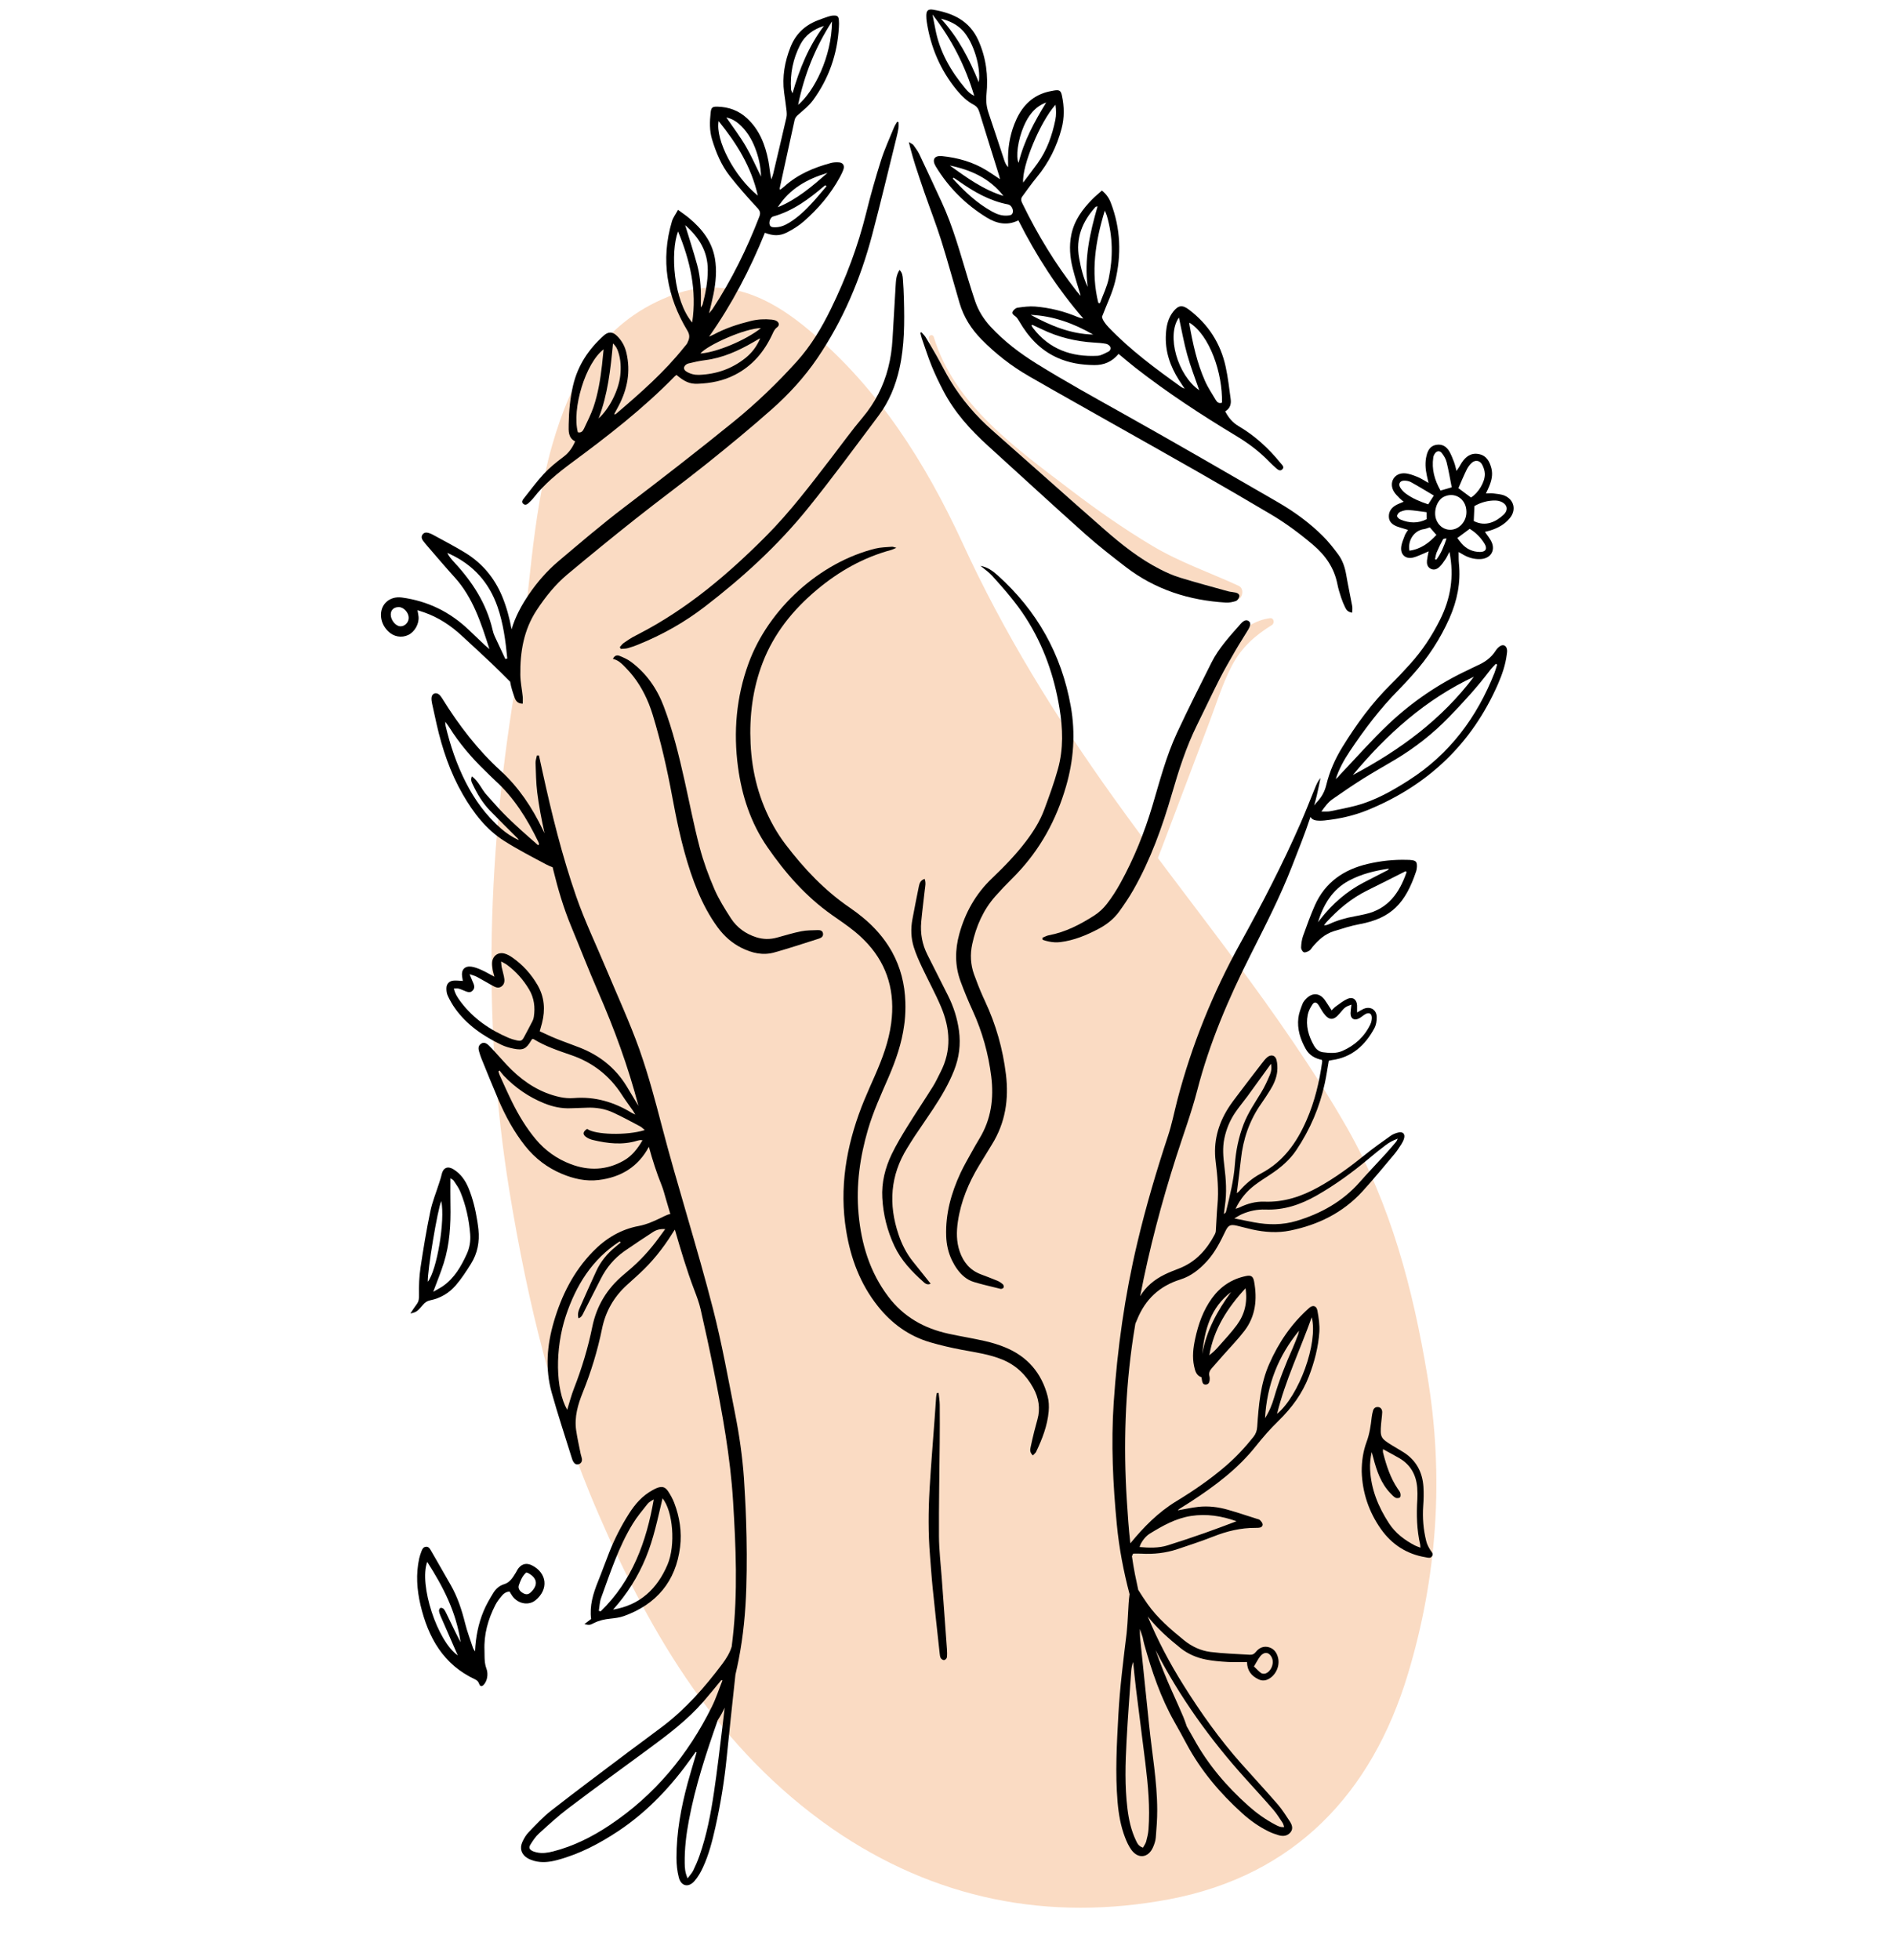 <svg width="116" height="120" viewBox="0 0 116 120" fill="none" xmlns="http://www.w3.org/2000/svg">
<path d="M31.667 41.4C32.465 36.679 32.498 31.861 33.823 27.24C34.965 23.27 36.784 19.824 40.944 18.156C44.361 16.766 47.185 18.201 49.655 20.299C53.807 23.79 56.678 28.333 58.934 33.204C61.476 38.751 64.646 43.871 68.178 48.801C73 55.546 78.383 61.855 82.507 69.052C85.187 73.773 86.533 78.9 87.417 84.204C88.459 90.405 88.021 96.554 86.225 102.498C84.025 109.774 79.305 114.811 71.626 116.27C64.225 117.664 57.242 116.278 50.967 111.947C44.045 107.129 39.917 100.236 36.65 92.675C33.901 86.361 32.311 79.686 31.203 72.937C29.492 62.403 29.871 51.897 31.667 41.4Z" fill="#FADBC3"/>
<path d="M68.492 56.794C69.953 55.21 70.691 53.135 71.44 51.157C72.32 48.832 73.2 46.51 74.079 44.185C74.511 43.044 74.879 41.845 75.446 40.76C76.029 39.645 76.846 38.915 77.904 38.26C78.076 38.154 78.024 37.816 77.791 37.844C77.341 37.902 76.934 38.055 76.564 38.274C76.549 38.346 76.514 38.432 76.453 38.534C76.195 38.968 75.919 39.387 75.665 39.823C75.332 40.4 74.996 40.977 74.693 41.571C74.219 42.501 73.777 43.449 73.312 44.384C72.643 45.732 72.193 47.16 71.773 48.599C71.182 50.635 70.468 52.621 69.416 54.471C69.157 54.929 68.858 55.369 68.549 55.797C68.213 56.264 67.767 56.611 67.256 56.877C66.525 57.258 65.774 57.569 64.95 57.673C64.704 57.704 64.467 57.688 64.234 57.639C64.094 57.708 63.964 57.788 63.841 57.886C63.583 58.095 63.706 58.488 63.939 58.643C65.298 59.554 67.604 57.755 68.492 56.794Z" fill="#FADBC3"/>
<path d="M45.409 58.026C44.826 57.731 44.352 57.305 43.963 56.782C43.701 56.426 43.47 56.055 43.263 55.673C42.389 54.398 41.958 52.818 41.679 51.325C41.649 51.165 41.62 51.003 41.591 50.844C41.434 50.152 41.297 49.456 41.168 48.759C40.857 47.075 40.478 45.407 39.977 43.768C39.905 43.535 39.824 43.306 39.736 43.083C39.566 42.698 39.375 42.32 39.165 41.951C38.934 41.581 38.665 41.233 38.35 40.91C38.174 40.73 38.005 40.538 37.765 40.421C37.767 40.435 37.769 40.447 37.775 40.462C38.786 42.774 39.697 44.994 40.051 47.513C40.38 49.862 40.495 52.274 41.368 54.504C42.041 56.223 43.179 57.886 44.877 58.719C46.498 59.513 48.612 59.634 50.036 58.38C50.357 58.097 50.238 57.723 49.97 57.528C49.121 57.798 48.276 58.077 47.419 58.316C46.721 58.507 46.046 58.347 45.409 58.026Z" fill="#FADBC3"/>
<path d="M50.934 28.005C51.564 27.186 52.165 26.345 52.832 25.558C53.217 25.101 53.534 24.622 53.792 24.121C52.01 26.726 50.056 29.165 47.727 31.323C45.086 33.773 42.215 35.96 39.078 37.738C38.602 38.008 38.788 38.618 39.177 38.782C42.1 37.263 44.578 35.164 46.895 32.842C48.386 31.346 49.653 29.67 50.934 28.005Z" fill="#FADBC3"/>
<path d="M58.203 23.301C58.901 24.449 59.764 25.46 60.775 26.348C63.065 28.359 65.332 30.393 67.624 32.4C68.686 33.329 69.788 34.211 71.055 34.853C71.446 35.052 71.853 35.234 72.27 35.363C73.244 35.662 74.228 35.926 75.211 36.198C75.356 36.239 75.509 36.243 75.657 36.273C75.785 36.3 75.925 36.37 75.904 36.511C75.894 36.58 75.847 36.668 75.788 36.728C76.121 36.611 76.219 36.028 75.859 35.862C74.077 35.042 72.262 34.424 70.562 33.409C68.812 32.363 67.153 31.201 65.534 29.965C62.248 27.457 58.449 24.789 57.191 20.631C57.131 20.433 56.849 20.516 56.886 20.715C56.908 20.842 56.935 20.969 56.963 21.093C57.092 21.31 57.221 21.529 57.346 21.75C57.635 22.264 57.896 22.796 58.203 23.301Z" fill="#FADBC3"/>
<path d="M54.584 62.658C54.84 60.747 54.365 59.128 53.166 57.8C53.168 57.817 53.172 57.831 53.174 57.847C53.151 57.808 53.127 57.772 53.105 57.735C52.873 57.485 52.62 57.246 52.337 57.017C52.096 56.822 51.844 56.638 51.59 56.458C52.595 57.753 53.374 59.198 53.722 60.833C53.982 62.056 53.984 63.327 53.753 64.555C53.575 65.492 53.029 66.416 52.933 67.353C53.145 66.838 53.377 66.331 53.6 65.819C54.044 64.8 54.434 63.767 54.584 62.658Z" fill="#FADBC3"/>
<path d="M55.409 62.531C55.4 62.609 55.388 62.687 55.378 62.764C55.533 62.324 55.513 61.833 55.452 61.355C55.464 61.735 55.452 62.126 55.409 62.531Z" fill="#FADBC3"/>
<path d="M54.617 58.226C54.602 58.197 54.586 58.173 54.567 58.156C54.592 58.197 54.617 58.24 54.639 58.281C54.631 58.265 54.625 58.244 54.617 58.226Z" fill="#FADBC3"/>
<path d="M45.622 83.452C45.395 82.2 45.105 80.96 44.751 79.736C44.407 78.548 43.987 77.388 43.509 76.252C43.204 75.241 42.854 74.257 42.451 73.283C41.579 70.287 40.55 67.327 39.273 64.501C39.265 64.481 39.251 64.468 39.236 64.456C39.74 65.899 40.135 67.382 40.519 68.863C41.503 72.638 42.705 76.352 43.672 80.129C44.212 82.235 44.595 84.383 45.019 86.517C45.281 87.839 45.473 89.171 45.567 90.517C45.592 90.877 45.61 91.24 45.63 91.6C45.651 91.596 45.671 91.587 45.69 91.579C45.698 92.054 45.702 92.527 45.696 93.001C45.696 93.024 45.694 93.046 45.694 93.069C45.741 94.446 45.749 95.823 45.708 97.2C45.663 98.683 45.524 100.157 45.24 101.611C46.001 98.872 46.42 96.036 46.506 93.194C46.559 91.409 46.496 89.629 46.314 87.853C46.164 86.409 46.017 84.872 45.622 83.452ZM44.787 82.521C44.781 82.429 44.773 82.337 44.765 82.245C44.783 82.329 44.8 82.413 44.818 82.497C44.806 82.505 44.798 82.513 44.787 82.521Z" fill="#FADBC3"/>
<path d="M69.517 96.361C69.58 96.686 69.647 97.01 69.721 97.333C69.725 97.341 69.731 97.349 69.736 97.356C69.607 96.654 69.474 95.952 69.347 95.25C69.343 95.258 69.339 95.266 69.335 95.277C69.388 95.639 69.447 96.001 69.517 96.361Z" fill="#FADBC3"/>
<path d="M69.181 97.597C68.815 96.206 68.543 94.792 68.403 93.352C68.164 90.87 68.043 88.379 68.209 85.883C68.43 82.573 68.892 79.297 69.66 76.07C70.184 73.866 70.822 71.693 71.536 69.541C71.765 68.847 71.906 68.125 72.091 67.415C70.73 69.641 69.848 72.23 69.115 74.712C68.316 77.422 67.775 80.23 67.505 83.045C67.233 85.869 67.209 88.717 67.44 91.547C67.663 94.278 68.002 97.253 69.019 99.825C69.075 99.275 69.087 98.72 69.126 98.168C69.138 97.976 69.159 97.787 69.181 97.597Z" fill="#FADBC3"/>
<path d="M69.815 99.728C69.811 99.903 69.809 100.077 69.826 100.249C69.83 100.29 69.834 100.331 69.838 100.372C69.893 100.345 69.946 100.309 69.991 100.264C69.989 100.255 69.987 100.245 69.985 100.235C69.928 100.069 69.873 99.899 69.815 99.728Z" fill="#FADBC3"/>
<path d="M58.633 77.715C58.504 77.539 58.396 77.355 58.306 77.167C58.606 77.949 59.167 78.583 60.059 78.681C60.131 78.689 60.196 78.677 60.254 78.654C60.047 78.601 59.84 78.544 59.638 78.483C59.218 78.354 58.893 78.069 58.633 77.715Z" fill="#FADBC3"/>
<path d="M58.666 74.787C58.576 75.401 58.57 76.017 58.776 76.617C59.002 77.269 59.405 77.756 60.063 78.01C60.229 78.074 60.395 78.135 60.559 78.198C60.569 78.055 60.528 77.91 60.419 77.808C59.978 77.396 59.556 77.138 59.335 76.545C59.1 75.915 59.094 75.225 59.157 74.562C59.28 73.278 59.748 71.776 60.436 70.679C60.461 70.64 60.458 70.601 60.444 70.566C60.285 70.828 60.125 71.088 59.965 71.35C59.321 72.416 58.848 73.55 58.666 74.787Z" fill="#FADBC3"/>
<path d="M62.22 53.549C62.147 53.624 62.075 53.7 61.999 53.774C61.641 54.128 61.291 54.492 60.96 54.869C60.217 55.709 59.783 56.706 59.546 57.794C59.409 58.425 59.44 59.053 59.659 59.657C59.82 60.102 59.994 60.547 60.187 60.982C60.221 60.96 60.252 60.931 60.275 60.892C60.561 60.424 60.367 60.033 60.309 59.503C60.229 58.773 60.248 58.042 60.399 57.32C60.696 55.914 61.347 54.678 62.22 53.549Z" fill="#FADBC3"/>
<path d="M61.567 82.487C61.162 82.319 60.737 82.192 60.309 82.096C59.575 81.928 58.828 81.812 58.091 81.65C56.604 81.325 55.347 80.625 54.41 79.387C53.27 77.881 52.751 76.156 52.583 74.305C52.423 72.551 52.667 70.84 53.158 69.156C53.483 68.041 53.97 66.99 54.429 65.928C54.868 64.909 55.229 63.867 55.376 62.764C55.386 62.687 55.398 62.609 55.407 62.531C55.45 62.128 55.462 61.737 55.45 61.355C55.415 60.235 55.149 59.21 54.637 58.283C54.615 58.24 54.59 58.2 54.566 58.159C54.146 57.434 53.575 56.771 52.849 56.172C52.597 55.963 52.335 55.765 52.065 55.581C50.506 54.521 49.231 53.168 48.098 51.677C47.832 51.327 47.59 50.954 47.376 50.572C46.498 49.006 46.054 47.312 45.97 45.526C45.89 43.824 46.097 42.156 46.715 40.558C47.408 38.764 48.581 37.317 50.042 36.096C51.39 34.968 52.892 34.121 54.6 33.663C54.68 33.64 54.756 33.597 54.899 33.536C54.762 33.503 54.693 33.466 54.625 33.472C54.287 33.501 53.942 33.503 53.616 33.583C50.209 34.424 47.071 37.262 45.847 40.607C45.094 42.67 44.91 44.802 45.201 46.968C45.436 48.724 45.984 50.386 46.995 51.852C48.094 53.447 49.36 54.893 50.958 56.016C51.167 56.164 51.378 56.309 51.587 56.456C51.84 56.636 52.092 56.818 52.333 57.015C52.616 57.244 52.869 57.483 53.101 57.733C53.121 57.756 53.142 57.776 53.162 57.798C54.359 59.127 54.836 60.747 54.58 62.656C54.431 63.767 54.042 64.8 53.598 65.817C53.375 66.329 53.144 66.836 52.931 67.352C52.876 67.487 52.82 67.624 52.767 67.761C51.826 70.21 51.396 72.731 51.826 75.35C52.102 77.04 52.685 78.605 53.764 79.962C54.611 81.028 55.664 81.793 56.974 82.176C57.612 82.362 58.265 82.513 58.918 82.636C59.759 82.794 60.606 82.908 61.406 83.24C62.245 83.588 62.854 84.185 63.284 84.971C63.618 85.576 63.73 86.223 63.538 86.904C63.47 87.146 63.405 87.389 63.343 87.633C63.266 87.95 63.188 88.269 63.123 88.588C63.09 88.748 63.059 88.914 63.26 89.1C63.337 89.016 63.419 88.957 63.458 88.879C63.834 88.091 64.15 87.281 64.227 86.405C64.254 86.098 64.24 85.769 64.162 85.472C63.794 84.056 62.926 83.046 61.567 82.487Z" fill="black"/>
<path d="M45.694 93.069C45.677 92.58 45.657 92.091 45.628 91.602C45.608 91.242 45.589 90.88 45.565 90.52C45.471 89.173 45.278 87.839 45.016 86.52C44.595 84.385 44.21 82.237 43.67 80.132C42.702 76.355 41.501 72.641 40.517 68.866C40.13 67.386 39.737 65.901 39.234 64.459C39.207 64.383 39.183 64.307 39.156 64.231C38.559 62.564 37.812 60.949 37.127 59.312C36.511 57.837 35.815 56.393 35.291 54.885C34.428 52.401 33.795 49.845 33.233 47.273C33.159 46.931 33.081 46.59 33.008 46.248C32.967 46.248 32.926 46.248 32.885 46.248C32.856 46.4 32.797 46.553 32.801 46.704C32.822 47.308 32.83 47.914 32.903 48.511C33.008 49.352 33.169 50.185 33.351 51.011C33.317 50.942 33.282 50.87 33.247 50.801C32.594 49.438 31.77 48.196 30.648 47.173C29.241 45.89 28.101 44.396 27.101 42.786C27.041 42.69 26.978 42.592 26.892 42.52C26.695 42.354 26.45 42.457 26.429 42.712C26.419 42.835 26.44 42.964 26.466 43.087C26.554 43.504 26.646 43.922 26.742 44.339C27.084 45.843 27.571 47.294 28.345 48.634C28.991 49.755 29.773 50.78 30.882 51.482C31.708 52.006 32.582 52.458 33.448 52.918C33.575 52.986 33.709 53.043 33.849 53.096C33.861 53.145 33.873 53.193 33.883 53.242C34.17 54.416 34.51 55.574 34.974 56.694C35.529 58.03 36.05 59.38 36.629 60.706C37.622 62.979 38.475 65.302 39.101 67.7C38.858 67.292 38.616 66.885 38.368 66.482C37.683 65.369 36.711 64.604 35.5 64.131C35.019 63.943 34.532 63.775 34.053 63.581C33.718 63.446 33.392 63.286 33.057 63.135C33.11 62.942 33.155 62.787 33.196 62.631C33.405 61.817 33.347 61.031 32.916 60.295C32.523 59.623 32.011 59.055 31.369 58.611C31.226 58.513 31.066 58.422 30.9 58.377C30.518 58.273 30.188 58.504 30.143 58.899C30.127 59.047 30.151 59.2 30.172 59.347C30.188 59.468 30.229 59.587 30.28 59.795C29.961 59.626 29.724 59.484 29.474 59.374C29.282 59.288 29.075 59.208 28.868 59.179C28.467 59.124 28.246 59.368 28.3 59.765C28.312 59.859 28.33 59.951 28.347 60.053C28.142 60.043 27.968 60.018 27.794 60.031C27.522 60.049 27.348 60.223 27.342 60.493C27.338 60.653 27.36 60.827 27.428 60.968C27.549 61.228 27.694 61.483 27.86 61.719C28.586 62.746 29.593 63.425 30.704 63.961C30.939 64.074 31.199 64.147 31.457 64.199C32.038 64.315 32.23 64.215 32.535 63.693C32.553 63.66 32.578 63.632 32.599 63.605C32.629 63.607 32.658 63.601 32.676 63.611C33.398 64.059 34.203 64.323 34.998 64.598C36.308 65.05 37.337 65.854 38.086 67.02C38.303 67.36 38.547 67.681 38.776 68.013C38.81 68.064 38.839 68.119 38.907 68.236C38.786 68.176 38.739 68.158 38.698 68.133C37.605 67.464 36.433 67.118 35.14 67.223C34.855 67.245 34.557 67.221 34.278 67.159C33.126 66.906 32.165 66.302 31.328 65.488C30.976 65.146 30.659 64.769 30.325 64.409C30.196 64.27 30.074 64.127 29.934 63.998C29.75 63.826 29.603 63.8 29.462 63.896C29.286 64.016 29.288 64.188 29.341 64.368C29.384 64.514 29.427 64.659 29.484 64.798C29.826 65.637 30.164 66.478 30.52 67.311C30.953 68.32 31.473 69.281 32.158 70.147C32.766 70.914 33.519 71.489 34.419 71.865C35.136 72.164 35.88 72.336 36.666 72.24C38.041 72.072 39.089 71.427 39.741 70.208C39.96 71.002 40.208 71.788 40.519 72.555C40.632 72.833 40.703 73.13 40.789 73.418C40.879 73.717 40.967 74.018 41.055 74.319C41 74.331 40.938 74.347 40.871 74.372C40.754 74.417 40.642 74.476 40.529 74.531C40.077 74.748 39.627 74.959 39.121 75.055C38.01 75.262 37.086 75.823 36.302 76.633C35.123 77.848 34.393 79.307 33.922 80.911C33.503 82.339 33.382 83.79 33.783 85.235C34.164 86.603 34.616 87.952 35.037 89.311C35.056 89.37 35.08 89.429 35.111 89.482C35.189 89.615 35.303 89.689 35.457 89.632C35.606 89.576 35.663 89.452 35.639 89.298C35.623 89.2 35.584 89.104 35.563 89.006C35.467 88.525 35.357 88.046 35.287 87.563C35.17 86.751 35.393 85.986 35.692 85.245C36.202 83.98 36.599 82.683 36.871 81.349C37.086 80.293 37.593 79.397 38.393 78.671C38.645 78.442 38.898 78.216 39.148 77.985C39.932 77.265 40.595 76.441 41.157 75.542C41.215 75.45 41.272 75.36 41.333 75.278C41.693 76.518 42.06 77.758 42.52 78.967C42.667 79.354 42.817 79.747 42.909 80.15C43.189 81.376 43.457 82.605 43.705 83.839C44.237 86.505 44.73 89.177 44.898 91.901C45.069 94.694 45.192 97.483 44.877 100.274C44.857 100.449 44.836 100.628 44.814 100.803C44.697 101.196 44.48 101.542 44.22 101.888C43.163 103.294 42.011 104.603 40.607 105.673C39.897 106.215 39.171 106.737 38.456 107.275C36.889 108.458 35.312 109.63 33.765 110.838C33.261 111.23 32.824 111.707 32.377 112.168C32.214 112.335 32.089 112.552 31.991 112.767C31.813 113.16 31.933 113.524 32.294 113.747C32.42 113.825 32.566 113.88 32.709 113.921C33.184 114.054 33.658 113.997 34.125 113.872C35.492 113.508 36.725 112.861 37.892 112.082C39.686 110.885 41.129 109.334 42.373 107.584C42.45 107.474 42.528 107.363 42.606 107.255C42.624 107.263 42.645 107.271 42.663 107.281C42.629 107.398 42.594 107.517 42.559 107.633C42.412 108.141 42.254 108.646 42.117 109.156C41.712 110.655 41.429 112.176 41.431 113.735C41.431 114.134 41.474 114.543 41.573 114.93C41.708 115.472 42.16 115.578 42.528 115.163C42.741 114.922 42.909 114.631 43.046 114.336C43.414 113.545 43.627 112.702 43.817 111.854C44.136 110.428 44.37 108.988 44.513 107.533C44.664 106.005 44.834 104.478 44.996 102.952C45.012 102.807 45.029 102.661 45.043 102.518C45.114 102.217 45.18 101.915 45.239 101.61C45.524 100.155 45.663 98.682 45.708 97.198C45.751 95.823 45.741 94.446 45.694 93.069ZM32.963 51.748C32.596 51.425 32.23 51.112 31.874 50.786C31.512 50.455 31.152 50.121 30.81 49.769C30.468 49.42 30.153 49.043 29.82 48.683C29.494 48.333 29.329 47.848 28.905 47.527C28.799 47.76 28.903 47.916 28.973 48.063C29.245 48.634 29.57 49.172 30.012 49.628C30.554 50.187 31.111 50.735 31.663 51.286C31.704 51.327 31.747 51.365 31.772 51.427C31.365 51.249 31.005 51.003 30.677 50.717C29.763 49.921 29.067 48.957 28.521 47.881C27.966 46.788 27.575 45.634 27.293 44.443C27.279 44.386 27.283 44.323 27.27 44.184C27.381 44.337 27.451 44.421 27.508 44.513C28.119 45.489 28.858 46.361 29.685 47.161C29.902 47.371 30.11 47.588 30.335 47.791C31.491 48.843 32.296 50.142 32.967 51.533C32.989 51.578 33.002 51.627 33.016 51.674C33.014 51.685 32.997 51.697 32.963 51.748ZM32.695 62.253C32.682 62.339 32.656 62.427 32.617 62.502C32.453 62.824 32.281 63.143 32.111 63.462C31.976 63.716 31.913 63.751 31.631 63.687C31.471 63.65 31.314 63.607 31.164 63.544C30.012 63.053 29.003 62.365 28.236 61.357C28.048 61.109 27.872 60.853 27.796 60.518C27.921 60.518 28.009 60.503 28.089 60.522C28.197 60.548 28.302 60.599 28.406 60.64C28.594 60.714 28.793 60.825 28.96 60.63C29.122 60.448 29.018 60.252 28.936 60.066C28.887 59.953 28.84 59.836 28.76 59.64C28.948 59.705 29.077 59.734 29.192 59.795C29.503 59.961 29.805 60.141 30.112 60.311C30.301 60.415 30.501 60.54 30.71 60.393C30.927 60.241 30.913 60.004 30.863 59.775C30.822 59.578 30.765 59.384 30.722 59.188C30.704 59.108 30.706 59.022 30.692 58.858C30.853 58.95 30.962 58.999 31.056 59.069C31.608 59.48 32.056 59.986 32.408 60.577C32.715 61.101 32.785 61.663 32.695 62.253ZM40.341 75.792C39.797 76.537 39.177 77.212 38.467 77.803C38.37 77.883 38.276 77.969 38.18 78.049C37.178 78.888 36.539 79.945 36.277 81.224C36.011 82.522 35.631 83.784 35.148 85.016C34.984 85.435 34.874 85.875 34.739 86.307C34.02 85.069 33.984 82.579 34.655 80.559C35.277 78.689 36.265 77.089 37.949 76.003C37.971 76.021 37.994 76.041 38.017 76.06C37.908 76.152 37.8 76.248 37.689 76.338C37.182 76.749 36.779 77.24 36.509 77.838C36.175 78.57 35.84 79.303 35.52 80.04C35.434 80.238 35.352 80.453 35.434 80.707C35.643 80.629 35.692 80.453 35.77 80.303C36.114 79.632 36.455 78.959 36.797 78.286C37.145 77.599 37.626 77.024 38.258 76.584C38.825 76.189 39.404 75.81 39.981 75.432C40.192 75.293 40.429 75.221 40.74 75.246C40.589 75.45 40.466 75.622 40.341 75.792ZM35.876 69.592C36.001 69.688 36.163 69.754 36.316 69.791C37.219 70.005 38.125 70.112 39.035 69.832C39.095 69.813 39.158 69.805 39.22 69.795C39.244 69.791 39.269 69.799 39.351 69.809C39.046 70.327 38.702 70.771 38.193 71.057C37.149 71.646 36.062 71.687 34.956 71.268C34.104 70.945 33.382 70.431 32.799 69.729C32.224 69.038 31.764 68.272 31.367 67.47C31.099 66.93 30.855 66.376 30.604 65.827C30.569 65.752 30.552 65.67 30.528 65.59C30.55 65.572 30.575 65.555 30.597 65.537C30.683 65.643 30.761 65.758 30.855 65.856C31.561 66.591 32.382 67.161 33.331 67.544C33.853 67.755 34.387 67.871 34.949 67.847C35.277 67.832 35.604 67.83 35.929 67.814C36.492 67.787 37.041 67.876 37.548 68.109C38.107 68.365 38.647 68.661 39.191 68.948C39.285 68.997 39.367 69.079 39.469 69.16C39.471 69.169 39.473 69.177 39.475 69.187C38.397 69.525 36.443 69.474 35.96 69.111C35.709 69.271 35.67 69.435 35.876 69.592ZM37.315 111.752C36.253 112.458 35.117 113.027 33.873 113.344C33.544 113.428 33.206 113.481 32.867 113.401C32.781 113.381 32.695 113.36 32.617 113.322C32.422 113.221 32.369 113.111 32.486 112.927C32.637 112.683 32.803 112.434 33.012 112.243C33.597 111.711 34.184 111.173 34.814 110.696C36.449 109.461 38.107 108.253 39.76 107.04C40.947 106.166 42.121 105.278 43.093 104.157C43.463 103.729 43.817 103.289 44.177 102.856C44.2 102.862 44.224 102.868 44.247 102.874C44.034 103.408 43.858 103.959 43.605 104.472C42.137 107.439 40.087 109.911 37.315 111.752ZM43.729 109.72C43.533 111.038 43.283 112.348 42.839 113.61C42.731 113.917 42.6 114.218 42.459 114.51C42.385 114.662 42.262 114.789 42.113 114.993C41.953 114.631 41.939 114.345 41.935 114.058C41.923 113.174 42.029 112.301 42.193 111.435C42.588 109.336 43.252 107.312 43.961 105.305C44.122 105.059 44.263 104.806 44.384 104.544C44.343 104.898 44.304 105.252 44.259 105.606C44.087 106.977 43.934 108.352 43.729 109.72Z" fill="black"/>
<path d="M59.546 57.794C59.783 56.706 60.217 55.709 60.96 54.868C61.293 54.492 61.641 54.128 61.999 53.774C62.075 53.7 62.147 53.624 62.22 53.549C63.702 52.01 64.698 50.197 65.293 48.133C65.76 46.516 65.876 44.902 65.582 43.244C65.013 40.05 63.513 37.386 61.105 35.224C60.804 34.954 60.483 34.718 60.053 34.643C60.293 34.843 60.557 35.019 60.765 35.248C61.508 36.071 62.239 36.904 62.838 37.841C63.92 39.531 64.567 41.385 64.89 43.357C65.095 44.599 65.136 45.845 64.798 47.066C64.565 47.914 64.26 48.742 63.955 49.567C63.695 50.267 63.298 50.897 62.848 51.492C62.222 52.319 61.502 53.057 60.755 53.77C59.763 54.715 59.118 55.859 58.754 57.176C58.484 58.154 58.48 59.12 58.828 60.072C59.053 60.685 59.304 61.291 59.577 61.885C60.162 63.167 60.536 64.505 60.71 65.903C60.876 67.239 60.706 68.516 59.996 69.688C59.826 69.969 59.663 70.253 59.505 70.54C59.274 70.959 59.032 71.372 58.83 71.804C58.261 73.028 57.903 74.304 57.95 75.669C57.968 76.201 58.083 76.7 58.308 77.165C58.4 77.353 58.507 77.537 58.635 77.713C58.895 78.067 59.218 78.352 59.64 78.48C59.845 78.542 60.049 78.599 60.256 78.652C60.596 78.74 60.939 78.822 61.281 78.904C61.336 78.916 61.443 78.875 61.463 78.83C61.488 78.779 61.469 78.667 61.426 78.63C61.326 78.54 61.207 78.458 61.083 78.407C60.909 78.333 60.735 78.266 60.559 78.198C60.393 78.135 60.227 78.073 60.064 78.01C59.405 77.758 59.002 77.269 58.777 76.616C58.57 76.017 58.576 75.399 58.666 74.787C58.848 73.549 59.321 72.416 59.965 71.35C60.125 71.088 60.285 70.828 60.444 70.566C60.546 70.398 60.649 70.228 60.753 70.061C61.574 68.739 61.795 67.3 61.61 65.778C61.42 64.217 60.999 62.723 60.33 61.297C60.281 61.193 60.233 61.087 60.186 60.982C59.994 60.548 59.82 60.104 59.658 59.656C59.441 59.053 59.409 58.425 59.546 57.794Z" fill="black"/>
<path d="M56.057 10.115C56.239 10.676 56.426 11.236 56.62 11.795C56.96 12.769 57.334 13.731 57.645 14.715C58.046 15.988 58.392 17.275 58.77 18.555C59.022 19.405 59.478 20.133 60.099 20.765C60.968 21.651 61.94 22.41 63.014 23.028C64.727 24.014 66.452 24.978 68.17 25.95C69.912 26.934 71.659 27.912 73.396 28.905C74.882 29.754 76.361 30.615 77.834 31.487C78.757 32.033 79.614 32.672 80.433 33.367C81.188 34.01 81.716 34.775 81.91 35.759C81.965 36.041 82.053 36.32 82.143 36.594C82.209 36.797 82.293 36.995 82.387 37.187C82.458 37.335 82.55 37.474 82.82 37.507C82.82 37.353 82.841 37.22 82.816 37.097C82.7 36.467 82.561 35.841 82.454 35.209C82.376 34.752 82.239 34.323 81.967 33.952C81.677 33.559 81.372 33.171 81.026 32.825C80.201 32.002 79.26 31.321 78.256 30.74C75.139 28.939 72.025 27.135 68.885 25.377C67.072 24.362 65.255 23.362 63.489 22.265C62.458 21.625 61.498 20.896 60.671 20.002C60.246 19.542 59.92 19.024 59.72 18.431C59.575 18.001 59.438 17.569 59.307 17.135C58.813 15.523 58.38 13.892 57.666 12.356C57.215 11.386 56.77 10.416 56.309 9.45C56.213 9.248 56.074 9.064 55.943 8.881C55.898 8.82 55.812 8.791 55.665 8.697C55.714 8.9 55.738 9.019 55.773 9.135C55.863 9.465 55.953 9.792 56.057 10.115Z" fill="black"/>
<path d="M68.948 34.71C70.752 36.095 72.825 36.756 75.076 36.889C75.282 36.901 75.504 36.858 75.702 36.791C75.733 36.78 75.761 36.756 75.788 36.727C75.845 36.668 75.894 36.582 75.904 36.51C75.925 36.369 75.786 36.3 75.657 36.273C75.51 36.242 75.356 36.236 75.211 36.197C74.229 35.925 73.245 35.661 72.271 35.362C71.853 35.234 71.446 35.053 71.055 34.853C69.789 34.209 68.684 33.329 67.624 32.4C65.332 30.392 63.063 28.359 60.776 26.347C59.763 25.459 58.901 24.448 58.204 23.301C57.897 22.795 57.635 22.263 57.344 21.75C57.219 21.529 57.093 21.312 56.962 21.093C56.872 20.944 56.782 20.794 56.691 20.645C56.622 20.532 56.52 20.44 56.432 20.338C56.409 20.348 56.389 20.36 56.366 20.371C56.397 20.487 56.419 20.606 56.458 20.718C56.657 21.289 56.841 21.866 57.068 22.425C57.277 22.936 57.518 23.436 57.774 23.925C58.457 25.238 59.435 26.319 60.524 27.305C62.509 29.108 64.481 30.924 66.482 32.711C67.274 33.415 68.111 34.065 68.948 34.71Z" fill="black"/>
<path d="M54.662 20.78C54.594 21.979 54.32 23.096 53.792 24.122C53.534 24.623 53.217 25.102 52.833 25.558C52.167 26.346 51.564 27.187 50.934 28.005C49.651 29.671 48.386 31.348 46.895 32.842C44.578 35.164 42.101 37.264 39.177 38.782C39.087 38.829 38.997 38.876 38.907 38.923C38.661 39.046 38.43 39.203 38.203 39.361C38.109 39.426 38.041 39.529 37.961 39.615C37.98 39.651 37.998 39.688 38.019 39.727C38.164 39.713 38.313 39.719 38.45 39.68C38.669 39.621 38.882 39.543 39.091 39.459C40.546 38.87 41.898 38.113 43.148 37.155C45.475 35.369 47.633 33.403 49.477 31.121C50.973 29.272 52.38 27.35 53.809 25.447C54.451 24.592 54.85 23.616 55.085 22.571C55.402 21.169 55.398 19.747 55.361 18.323C55.351 17.907 55.329 17.492 55.298 17.079C55.284 16.891 55.263 16.694 55.093 16.526C54.883 16.852 54.874 17.179 54.854 17.502C54.787 18.593 54.723 19.688 54.662 20.78Z" fill="black"/>
<path d="M50.085 56.941C49.747 56.954 49.404 56.947 49.074 57.013C48.569 57.113 48.076 57.267 47.578 57.402C47.153 57.518 46.733 57.51 46.314 57.377C45.667 57.17 45.135 56.788 44.769 56.225C44.395 55.646 44.022 55.053 43.75 54.423C43.392 53.594 43.077 52.737 42.848 51.863C42.494 50.514 42.23 49.142 41.925 47.779C41.581 46.244 41.209 44.716 40.65 43.241C40.235 42.142 39.584 41.217 38.641 40.513C38.434 40.36 38.187 40.251 37.945 40.153C37.808 40.098 37.647 40.108 37.538 40.335C37.622 40.356 37.696 40.384 37.765 40.417C38.007 40.536 38.174 40.726 38.35 40.906C38.666 41.229 38.934 41.577 39.165 41.947C39.388 42.306 39.576 42.684 39.736 43.079C39.826 43.302 39.905 43.531 39.977 43.764C40.476 45.403 40.857 47.071 41.168 48.755C41.297 49.453 41.434 50.148 41.591 50.84C41.788 51.705 42.015 52.563 42.299 53.408C42.563 54.191 42.87 54.95 43.261 55.671C43.468 56.053 43.699 56.424 43.961 56.78C44.35 57.306 44.822 57.731 45.407 58.024C46.044 58.345 46.719 58.505 47.417 58.31C48.274 58.071 49.119 57.792 49.968 57.522C50.03 57.502 50.091 57.483 50.154 57.463C50.306 57.416 50.437 57.322 50.404 57.138C50.377 56.968 50.228 56.937 50.085 56.941Z" fill="black"/>
<path d="M64.951 57.674C65.776 57.57 66.529 57.259 67.257 56.878C67.769 56.612 68.215 56.264 68.551 55.798C68.859 55.37 69.158 54.93 69.418 54.472C70.47 52.622 71.184 50.635 71.775 48.599C72.193 47.161 72.645 45.733 73.314 44.385C73.778 43.449 74.22 42.502 74.695 41.571C74.998 40.978 75.333 40.401 75.667 39.824C75.919 39.388 76.197 38.966 76.455 38.535C76.514 38.432 76.551 38.348 76.565 38.275C76.588 38.162 76.555 38.08 76.477 38.023C76.348 37.929 76.185 37.966 75.99 38.187C75.333 38.934 74.65 39.664 74.198 40.562C73.48 41.99 72.761 43.419 72.086 44.867C71.421 46.298 71.026 47.828 70.578 49.336C70.087 50.983 69.447 52.567 68.616 54.071C68.373 54.511 68.1 54.938 67.793 55.333C67.581 55.607 67.315 55.859 67.022 56.045C66.161 56.596 65.258 57.068 64.235 57.257C64.098 57.281 63.971 57.361 63.838 57.414C63.844 57.453 63.851 57.494 63.857 57.533C63.982 57.58 64.106 57.612 64.235 57.639C64.466 57.688 64.704 57.705 64.951 57.674Z" fill="black"/>
<path d="M54.038 73.331C54.093 74.358 54.34 75.344 54.778 76.279C55.187 77.153 55.836 77.834 56.544 78.468C56.658 78.571 56.794 78.689 56.998 78.587C56.622 78.114 56.268 77.674 55.916 77.235C55.517 76.737 55.234 76.179 55.032 75.577C54.408 73.732 54.52 71.96 55.564 70.282C55.717 70.036 55.867 69.789 56.028 69.547C56.399 68.993 56.781 68.445 57.15 67.888C57.643 67.141 58.099 66.376 58.43 65.539C58.745 64.747 58.848 63.939 58.733 63.096C58.631 62.339 58.402 61.625 58.06 60.946C57.641 60.115 57.221 59.282 56.802 58.451C56.48 57.817 56.358 57.142 56.421 56.438C56.48 55.787 56.566 55.137 56.638 54.488C56.663 54.271 56.72 54.05 56.632 53.807C56.37 53.884 56.313 54.085 56.274 54.275C56.135 54.94 56.01 55.607 55.883 56.274C55.773 56.853 55.793 57.434 55.969 57.993C56.1 58.41 56.282 58.816 56.468 59.212C56.849 60.021 57.281 60.806 57.63 61.627C58.195 62.959 58.291 64.307 57.6 65.639C57.448 65.93 57.317 66.231 57.143 66.507C56.63 67.327 56.088 68.133 55.578 68.956C55.234 69.513 54.895 70.075 54.612 70.662C54.211 71.499 53.986 72.394 54.038 73.331Z" fill="black"/>
<path d="M58.59 5.506C58.889 5.872 59.223 6.194 59.638 6.415C59.837 6.521 59.922 6.666 59.984 6.869C60.383 8.168 60.792 9.463 61.195 10.758C61.212 10.81 61.22 10.865 61.244 10.971C60.944 10.771 60.698 10.599 60.442 10.441C59.603 9.92 58.672 9.658 57.7 9.559C57.218 9.51 57.064 9.778 57.312 10.188C58.095 11.483 59.143 12.522 60.428 13.314C61.029 13.684 61.676 13.836 62.372 13.49C63.468 15.659 64.764 17.674 66.353 19.506C66.225 19.487 66.108 19.45 65.997 19.405C65.167 19.055 64.301 18.841 63.407 18.767C63.049 18.738 62.679 18.787 62.321 18.838C62.208 18.855 62.075 18.971 62.022 19.078C61.956 19.209 62.085 19.289 62.192 19.37C62.286 19.442 62.355 19.555 62.417 19.659C62.979 20.627 63.698 21.421 64.745 21.895C65.476 22.227 66.233 22.341 67.02 22.35C67.61 22.356 68.101 22.153 68.51 21.666C68.866 21.959 69.198 22.247 69.545 22.517C71.504 24.044 73.578 25.4 75.704 26.681C76.443 27.125 77.126 27.633 77.724 28.255C77.855 28.39 77.994 28.519 78.137 28.643C78.249 28.742 78.389 28.873 78.532 28.738C78.687 28.59 78.53 28.474 78.436 28.357C77.709 27.459 76.87 26.683 75.872 26.096C75.498 25.877 75.242 25.574 75.039 25.183C75.332 25.014 75.416 24.744 75.375 24.441C75.285 23.78 75.211 23.115 75.07 22.466C74.759 21.02 74 19.847 72.815 18.953C72.416 18.652 72.173 18.681 71.859 19.074C71.536 19.479 71.438 19.952 71.407 20.449C71.344 21.482 71.659 22.409 72.207 23.268C72.306 23.422 72.406 23.571 72.555 23.798C72.43 23.737 72.385 23.723 72.351 23.698C70.783 22.575 69.232 21.435 67.894 20.034C67.688 19.817 67.526 19.59 67.493 19.395C67.788 18.62 68.123 17.946 68.297 17.234C68.69 15.612 68.641 13.991 68.031 12.41C67.919 12.119 67.759 11.886 67.487 11.667C67.286 11.847 67.082 12.013 66.9 12.197C66.29 12.815 65.791 13.498 65.613 14.374C65.472 15.068 65.531 15.755 65.701 16.432C65.84 16.989 66.02 17.535 66.182 18.084C66.177 18.084 66.159 18.088 66.155 18.084C66.081 17.998 66.008 17.912 65.938 17.824C64.645 16.172 63.56 14.39 62.642 12.506C62.603 12.428 62.56 12.346 62.548 12.26C62.539 12.193 62.556 12.107 62.595 12.052C62.891 11.646 63.182 11.235 63.501 10.848C64.228 9.969 64.723 8.98 65.015 7.88C65.195 7.204 65.183 6.535 65.04 5.86C64.974 5.547 64.886 5.49 64.563 5.541C64.352 5.576 64.142 5.621 63.941 5.688C63.008 6.007 62.472 6.715 62.128 7.591C61.83 8.35 61.713 9.144 61.742 9.96C61.743 10.053 61.742 10.143 61.742 10.235C61.623 10.106 61.561 9.971 61.514 9.834C61.193 8.868 60.88 7.898 60.551 6.932C60.422 6.556 60.377 6.185 60.418 5.786C60.534 4.641 60.399 3.536 59.918 2.468C59.372 1.256 58.349 0.796 57.142 0.593C56.835 0.542 56.727 0.663 56.731 0.97C56.731 1.095 56.741 1.222 56.761 1.346C56.999 2.893 57.594 4.287 58.59 5.506ZM72.852 19.757C74.096 20.527 74.888 22.867 74.841 24.651C74.665 24.719 74.546 24.631 74.464 24.492C74.235 24.103 73.977 23.725 73.797 23.313C73.306 22.202 73.052 21.022 72.842 19.831C72.835 19.806 72.848 19.782 72.852 19.757ZM72.205 19.44C72.375 20.216 72.506 20.977 72.713 21.717C72.921 22.46 73.206 23.18 73.449 23.89C72.127 22.984 71.418 20.535 72.205 19.44ZM66.953 20.482C65.558 20.451 64.322 19.923 63.125 19.276C64.508 19.338 65.764 19.798 66.953 20.482ZM67.731 21.046C67.827 21.065 67.943 21.134 67.988 21.216C68.058 21.339 67.994 21.476 67.872 21.533C67.659 21.634 67.436 21.773 67.213 21.783C65.627 21.863 64.268 21.384 63.272 20.087C63.235 20.038 63.205 19.984 63.172 19.933C63.188 19.917 63.205 19.901 63.223 19.884C63.415 19.974 63.608 20.06 63.798 20.152C64.817 20.649 65.895 20.905 67.022 20.973C67.258 20.987 67.497 21.003 67.731 21.046ZM67.665 12.893C67.72 13.03 67.761 13.114 67.788 13.201C68.162 14.472 68.174 15.761 67.906 17.044C67.798 17.564 67.552 18.057 67.368 18.56C67.336 18.554 67.301 18.55 67.268 18.544C66.799 16.643 67.084 14.789 67.665 12.893ZM66.094 15.808C65.866 14.576 66.29 13.56 67.1 12.663C67.112 12.649 67.145 12.651 67.221 12.633C66.754 14.255 66.384 15.872 66.617 17.564C66.345 17.003 66.204 16.412 66.094 15.808ZM64.645 6.413C64.688 6.748 64.696 7.043 64.637 7.333C64.44 8.291 64.123 9.199 63.544 10.001C63.268 10.384 62.979 10.756 62.664 11.176C62.58 10.153 63.714 7.442 64.645 6.413ZM62.703 7.726C62.981 7.084 63.37 6.535 64.074 6.277C63.362 7.438 62.713 8.62 62.386 9.967C62.196 9.621 62.345 8.551 62.703 7.726ZM61.742 12.516C61.919 12.551 62.061 12.784 62.036 12.974C62.008 13.175 61.852 13.185 61.699 13.197C61.359 13.224 61.054 13.114 60.764 12.954C59.826 12.438 59.067 11.714 58.353 10.934C58.37 10.914 58.386 10.893 58.4 10.875C58.501 10.943 58.605 11.008 58.703 11.078C59.632 11.735 60.604 12.299 61.742 12.516ZM58.173 10.134C59.468 10.4 60.62 10.918 61.457 11.994C60.223 11.622 59.204 10.869 58.173 10.134ZM58.992 1.903C59.614 2.592 60.086 4.084 59.947 5.038C59.37 3.62 58.676 2.281 57.631 1.144C58.159 1.277 58.627 1.5 58.992 1.903ZM59.669 5.87C59.415 5.743 59.274 5.596 59.143 5.441C58.232 4.356 57.539 3.161 57.281 1.747C57.234 1.49 57.181 1.232 57.111 0.888C58.296 2.419 59.116 4.029 59.669 5.87Z" fill="black"/>
<path d="M92.163 30.348C91.942 30.249 91.68 30.239 91.432 30.204C91.305 30.188 91.174 30.206 91.009 30.21C91.093 30.024 91.154 29.902 91.205 29.775C91.352 29.421 91.44 29.056 91.342 28.672C91.232 28.248 91.037 27.884 90.563 27.796C90.092 27.708 89.769 27.954 89.523 28.328C89.468 28.412 89.423 28.502 89.37 28.588C89.327 28.655 89.282 28.721 89.206 28.831C89.149 28.619 89.118 28.461 89.063 28.312C88.979 28.089 88.893 27.864 88.778 27.657C88.605 27.348 88.341 27.17 87.966 27.233C87.598 27.295 87.451 27.567 87.371 27.886C87.268 28.297 87.299 28.711 87.389 29.12C87.418 29.247 87.448 29.376 87.491 29.564C87.221 29.415 87.023 29.277 86.804 29.192C86.55 29.091 86.28 28.985 86.014 28.975C85.396 28.954 85.056 29.533 85.357 30.071C85.451 30.243 85.609 30.38 85.746 30.528C85.811 30.597 85.895 30.651 85.971 30.714C85.779 30.8 85.599 30.857 85.443 30.957C85.196 31.115 85.046 31.346 85.063 31.651C85.079 31.956 85.288 32.117 85.543 32.224C85.683 32.281 85.83 32.316 85.973 32.361C86.055 32.386 86.135 32.41 86.235 32.441C86.157 32.57 86.078 32.67 86.035 32.787C85.949 33.02 85.84 33.257 85.816 33.501C85.771 33.971 86.102 34.245 86.556 34.131C86.785 34.074 87.002 33.963 87.223 33.875C87.309 33.84 87.391 33.799 87.496 33.752C87.457 33.967 87.416 34.139 87.397 34.311C87.377 34.507 87.416 34.696 87.6 34.806C87.805 34.927 88.003 34.853 88.154 34.712C88.3 34.577 88.412 34.407 88.525 34.241C88.606 34.121 88.666 33.986 88.772 33.783C89.077 35.303 88.84 36.654 88.195 37.943C87.702 38.927 87.101 39.84 86.36 40.656C85.979 41.075 85.595 41.493 85.189 41.89C84.023 43.038 83.072 44.347 82.216 45.734C81.77 46.459 81.429 47.23 81.23 48.053C81.134 48.45 80.962 48.773 80.692 49.065C80.621 49.143 80.553 49.223 80.488 49.309C80.547 49.1 80.602 48.892 80.653 48.679C80.735 48.329 80.803 47.977 80.876 47.627C80.721 47.811 80.631 48.014 80.547 48.22C80.25 48.943 79.972 49.671 79.659 50.385C78.558 52.902 77.296 55.337 75.966 57.739C74.288 60.769 72.997 63.961 72.115 67.313C72.107 67.345 72.099 67.38 72.09 67.413C71.908 68.123 71.767 68.845 71.536 69.539C70.824 71.691 70.183 73.864 69.66 76.068C68.892 79.295 68.43 82.57 68.209 85.881C68.043 88.377 68.162 90.867 68.403 93.349C68.542 94.79 68.814 96.202 69.181 97.595C69.156 97.783 69.136 97.972 69.124 98.162C69.085 98.714 69.072 99.269 69.017 99.819C69.011 99.883 69.007 99.944 68.999 100.007C68.798 101.657 68.587 103.304 68.497 104.965C68.401 106.751 68.295 108.536 68.448 110.324C68.512 111.067 68.639 111.797 68.907 112.495C69.005 112.751 69.124 113.008 69.281 113.231C69.703 113.827 70.337 113.747 70.625 113.074C70.703 112.89 70.771 112.691 70.787 112.495C70.834 111.932 70.877 111.365 70.875 110.801C70.871 109.045 70.552 107.318 70.376 105.579C70.2 103.842 70.011 102.107 69.838 100.37C69.834 100.329 69.829 100.288 69.825 100.247C69.809 100.075 69.811 99.899 69.815 99.725C69.87 99.895 69.928 100.065 69.985 100.235C69.987 100.245 69.989 100.253 69.991 100.263C70.018 100.4 70.046 100.535 70.083 100.668C70.543 102.319 71.09 103.938 71.943 105.438C72.193 105.876 72.434 106.316 72.671 106.76C73.543 108.388 74.718 109.776 76.082 111.009C76.569 111.449 77.103 111.828 77.695 112.118C77.895 112.217 78.112 112.292 78.327 112.356C78.599 112.433 78.865 112.395 79.047 112.163C79.221 111.938 79.121 111.697 78.988 111.494C78.754 111.136 78.523 110.772 78.245 110.451C77.519 109.614 76.764 108.802 76.029 107.975C74.695 106.475 73.537 104.846 72.473 103.146C71.634 101.806 70.897 100.417 70.296 98.96C70.877 99.694 71.577 100.316 72.313 100.904C72.763 101.26 73.291 101.483 73.85 101.595C74.292 101.683 74.746 101.718 75.196 101.745C75.583 101.769 75.974 101.749 76.375 101.749C76.383 102.277 76.645 102.6 77.077 102.806C77.285 102.907 77.49 102.899 77.693 102.79C78.135 102.555 78.392 102 78.28 101.505C78.208 101.192 78.038 100.94 77.723 100.846C77.402 100.75 77.116 100.875 76.917 101.129C76.807 101.27 76.688 101.313 76.534 101.303C75.732 101.251 74.924 101.233 74.128 101.131C73.539 101.055 72.991 100.799 72.522 100.419C71.702 99.752 70.893 99.064 70.278 98.191C70.085 97.918 69.905 97.636 69.727 97.354C69.723 97.345 69.717 97.337 69.713 97.331C69.641 97.008 69.572 96.684 69.508 96.359C69.439 95.999 69.379 95.637 69.326 95.273C69.33 95.264 69.334 95.256 69.338 95.246C69.359 95.201 69.377 95.156 69.398 95.113C69.611 95.113 69.762 95.105 69.911 95.115C70.66 95.158 71.397 95.076 72.107 94.841C72.845 94.595 73.586 94.35 74.31 94.066C75.139 93.74 75.986 93.531 76.88 93.536C76.944 93.536 77.005 93.534 77.069 93.531C77.208 93.525 77.337 93.466 77.332 93.321C77.328 93.231 77.238 93.132 77.165 93.059C77.116 93.01 77.03 92.997 76.958 92.975C76.371 92.789 75.786 92.594 75.194 92.424C74.609 92.257 74.007 92.185 73.402 92.249C72.98 92.294 72.565 92.39 72.139 92.463C72.164 92.435 72.176 92.41 72.197 92.398C72.451 92.236 72.708 92.077 72.962 91.913C74.421 90.96 75.812 89.92 76.907 88.543C77.347 87.991 77.807 87.463 78.313 86.972C79.115 86.192 79.767 85.306 80.17 84.25C80.504 83.375 80.741 82.474 80.805 81.541C80.833 81.109 80.764 80.663 80.686 80.234C80.631 79.931 80.404 79.878 80.189 80.066C79.102 81.022 78.311 82.19 77.731 83.51C77.193 84.731 77.089 86.037 76.999 87.344C76.983 87.585 76.919 87.774 76.772 87.96C76.262 88.602 75.706 89.2 75.084 89.736C74.138 90.552 73.111 91.256 72.045 91.905C70.934 92.58 70.042 93.489 69.228 94.483C69.128 93.599 69.066 92.711 69.011 91.823C68.802 88.482 68.909 85.161 69.406 81.842C69.447 81.572 69.494 81.302 69.537 81.032C69.572 80.95 69.611 80.87 69.643 80.786C70.14 79.552 71.008 78.732 72.285 78.333C72.948 78.126 73.478 77.701 73.942 77.185C74.421 76.653 74.738 76.025 75.043 75.389C75.225 75.01 75.346 74.943 75.749 75.035C76.068 75.108 76.381 75.2 76.702 75.27C77.472 75.438 78.251 75.493 79.027 75.333C80.733 74.984 82.243 74.245 83.434 72.948C84.113 72.205 84.752 71.425 85.4 70.656C85.562 70.464 85.697 70.249 85.834 70.038C85.902 69.934 85.957 69.817 85.992 69.698C86.069 69.428 85.932 69.271 85.658 69.328C85.49 69.365 85.314 69.432 85.175 69.531C84.641 69.909 84.107 70.288 83.6 70.697C82.706 71.417 81.787 72.096 80.782 72.657C79.741 73.238 78.652 73.611 77.439 73.566C76.903 73.545 76.391 73.688 75.908 73.922C75.851 73.95 75.788 73.965 75.675 74.001C75.97 73.373 76.373 72.911 76.87 72.536C77.171 72.309 77.492 72.109 77.807 71.9C78.421 71.495 78.98 71.028 79.393 70.41C80.238 69.152 80.825 67.783 81.142 66.302C81.236 65.86 81.302 65.412 81.384 64.939C81.47 64.921 81.517 64.909 81.566 64.9C82.798 64.734 83.61 63.996 84.175 62.948C84.283 62.75 84.324 62.49 84.318 62.259C84.308 61.796 83.905 61.575 83.487 61.776C83.366 61.833 83.252 61.907 83.115 61.983C83.115 61.817 83.119 61.684 83.115 61.549C83.098 61.191 82.855 61.007 82.528 61.15C82.27 61.264 82.043 61.453 81.807 61.618C81.721 61.68 81.65 61.764 81.556 61.854C81.402 61.618 81.281 61.414 81.142 61.221C80.835 60.792 80.393 60.753 80.019 61.121C79.921 61.217 79.823 61.328 79.775 61.453C79.669 61.733 79.555 62.019 79.52 62.312C79.436 62.999 79.642 63.632 79.976 64.225C80.193 64.612 80.555 64.802 80.96 64.886C80.97 64.937 80.983 64.962 80.981 64.984C80.809 66.224 80.524 67.429 80.019 68.581C79.418 69.956 78.595 71.12 77.228 71.841C76.713 72.111 76.27 72.489 75.888 72.933C75.849 72.98 75.792 73.011 75.749 73.042C75.835 72.34 75.929 71.654 76.002 70.969C76.135 69.731 76.524 68.589 77.245 67.566C77.433 67.298 77.611 67.024 77.785 66.746C78.006 66.39 78.182 66.009 78.225 65.59C78.247 65.356 78.237 65.109 78.18 64.884C78.108 64.602 77.848 64.534 77.619 64.72C77.486 64.831 77.379 64.976 77.271 65.115C76.786 65.743 76.303 66.371 75.826 67.004C75.614 67.284 75.397 67.564 75.211 67.861C74.591 68.853 74.304 69.921 74.454 71.102C74.564 71.988 74.65 72.878 74.564 73.776C74.515 74.302 74.501 74.83 74.464 75.358C74.46 75.43 74.435 75.505 74.4 75.571C73.909 76.5 73.246 77.246 72.244 77.643C71.929 77.768 71.608 77.887 71.305 78.038C70.693 78.343 70.179 78.765 69.831 79.354C70.386 76.469 71.137 73.635 72.033 70.834C72.469 69.469 72.97 68.127 73.33 66.734C74.077 63.844 75.249 61.117 76.59 58.459C77.49 56.673 78.409 54.893 79.133 53.025C79.522 52.024 79.927 51.032 80.26 50.013C80.32 50.121 80.436 50.201 80.598 50.226C80.77 50.25 80.952 50.246 81.126 50.228C82.03 50.132 82.918 49.937 83.759 49.593C87.448 48.087 90.143 45.542 91.747 41.875C91.999 41.298 92.204 40.703 92.283 40.073C92.296 39.972 92.314 39.87 92.3 39.774C92.263 39.506 92.048 39.416 91.835 39.582C91.747 39.649 91.665 39.735 91.606 39.829C91.328 40.275 90.919 40.554 90.448 40.756C90.274 40.832 90.11 40.924 89.939 41.004C88.132 41.847 86.497 42.956 85.052 44.321C84.011 45.305 83.062 46.387 82.073 47.426C82.03 47.471 81.992 47.523 81.948 47.568C81.906 47.611 81.856 47.652 81.809 47.693C82.008 47.071 82.315 46.524 82.663 46.002C83.559 44.658 84.529 43.375 85.668 42.225C85.961 41.931 86.239 41.622 86.517 41.313C87.451 40.275 88.21 39.121 88.774 37.845C89.245 36.779 89.474 35.667 89.353 34.497C89.331 34.278 89.341 34.055 89.335 33.795C89.452 33.861 89.544 33.916 89.64 33.969C89.953 34.145 90.288 34.241 90.651 34.229C91.326 34.207 91.639 33.648 91.297 33.073C91.197 32.903 91.074 32.746 90.947 32.562C91.082 32.527 91.191 32.502 91.297 32.467C91.749 32.324 92.156 32.101 92.461 31.731C92.877 31.238 92.74 30.603 92.163 30.348ZM70.341 112C70.323 112.247 70.263 112.495 70.198 112.736C70.163 112.863 70.079 112.976 70.005 113.113C69.725 113.025 69.647 112.832 69.563 112.654C69.275 112.045 69.134 111.396 69.052 110.731C68.882 109.352 68.923 107.967 68.997 106.586C69.072 105.153 69.185 103.725 69.283 102.295C69.295 102.111 69.332 101.927 69.4 101.747C69.459 102.299 69.51 102.854 69.578 103.406C69.764 104.916 69.964 106.424 70.149 107.934C70.314 109.286 70.443 110.639 70.341 112ZM77.179 101.405C77.443 101.073 77.774 101.141 77.918 101.54C78.036 101.871 77.84 102.332 77.508 102.45C77.429 102.479 77.298 102.469 77.232 102.42C77.077 102.305 76.946 102.158 76.8 102.019C76.946 101.785 77.042 101.579 77.179 101.405ZM80.338 80.645C80.739 82.214 79.565 85.443 78.214 86.556C78.718 84.516 79.624 82.642 80.338 80.645ZM79.559 81.466C79.542 81.539 79.536 81.615 79.51 81.684C79.403 81.967 79.299 82.251 79.176 82.525C78.734 83.514 78.337 84.518 78.034 85.558C77.912 85.977 77.754 86.388 77.478 86.818C77.594 84.77 78.29 83.012 79.559 81.466ZM70.408 93.896C71.202 93.407 72.015 92.948 72.952 92.805C73.899 92.66 74.82 92.805 75.734 93.13C75.057 93.382 74.415 93.63 73.764 93.857C73.019 94.117 72.27 94.37 71.515 94.606C70.955 94.78 70.376 94.759 69.797 94.71C69.848 94.473 70.124 94.07 70.408 93.896ZM80.471 64.004C80.14 63.421 79.958 62.797 80.093 62.124C80.138 61.899 80.254 61.678 80.385 61.485C80.498 61.32 80.631 61.346 80.747 61.516C80.86 61.682 80.948 61.866 81.067 62.028C81.394 62.478 81.678 62.484 82.032 62.062C82.38 61.647 82.386 61.643 82.769 61.504C82.749 61.708 82.72 61.868 82.716 62.028C82.712 62.365 82.941 62.502 83.242 62.343C83.375 62.273 83.485 62.165 83.616 62.089C83.847 61.956 84.021 62.046 84.019 62.31C84.019 62.443 83.986 62.588 83.929 62.709C83.567 63.468 82.98 64 82.221 64.335C81.842 64.503 81.431 64.471 81.032 64.419C80.776 64.389 80.592 64.217 80.471 64.004ZM76.072 74.327C76.528 74.128 77.013 74.03 77.506 74.048C78.642 74.091 79.659 73.746 80.629 73.193C81.76 72.551 82.806 71.79 83.802 70.957C84.15 70.666 84.5 70.38 84.862 70.108C85.081 69.942 85.325 69.809 85.607 69.707C85.572 69.774 85.548 69.852 85.499 69.909C85.288 70.159 85.075 70.408 84.854 70.65C84.328 71.227 83.788 71.79 83.272 72.375C82.223 73.561 80.897 74.298 79.399 74.746C78.55 75 77.686 74.994 76.821 74.834C76.44 74.764 76.064 74.683 75.597 74.591C75.798 74.478 75.929 74.388 76.072 74.327ZM74.986 69.7C75.108 69.115 75.333 68.571 75.673 68.08C75.9 67.749 76.16 67.439 76.399 67.116C76.815 66.549 77.226 65.979 77.637 65.408C77.693 65.332 77.748 65.254 77.842 65.125C77.901 65.404 77.854 65.614 77.776 65.799C77.621 66.167 77.453 66.535 77.245 66.877C76.86 67.511 76.438 68.121 76.168 68.819C75.861 69.612 75.694 70.435 75.632 71.278C75.561 72.262 75.323 73.212 75.092 74.165C75.078 74.222 75.041 74.273 74.959 74.317C74.979 74.155 74.994 73.993 75.018 73.832C75.145 73.015 75.088 72.203 74.986 71.388C74.916 70.828 74.867 70.265 74.986 69.7ZM76.303 108.91C76.868 109.536 77.439 110.158 77.989 110.794C78.202 111.04 78.372 111.322 78.554 111.592C78.599 111.66 78.615 111.748 78.652 111.848C78.427 111.881 78.261 111.787 78.098 111.701C77.504 111.39 76.962 111.001 76.463 110.557C75.129 109.368 73.981 108.026 73.118 106.451C72.972 106.185 72.821 105.923 72.669 105.661C72.671 105.659 72.674 105.659 72.675 105.657C72.608 105.471 72.547 105.28 72.469 105.098C72.25 104.591 72.027 104.083 71.798 103.578C71.417 102.737 71.076 101.884 70.773 101.018C72.254 103.899 74.13 106.506 76.303 108.91ZM90.27 41.429C88.306 44.038 85.748 45.919 82.853 47.449C84.95 44.934 87.313 42.817 90.27 41.429ZM83.461 47.684C84.109 47.277 84.78 46.903 85.437 46.51C86.653 45.785 87.757 44.92 88.746 43.901C89.63 42.989 90.487 42.051 91.254 41.036C91.363 40.893 91.494 40.77 91.614 40.638C91.641 40.654 91.665 40.67 91.692 40.687C91.641 40.85 91.6 41.018 91.537 41.178C90.462 43.909 88.787 46.164 86.292 47.76C85.286 48.404 84.246 48.998 83.08 49.311C82.546 49.454 82.002 49.556 81.462 49.665C81.316 49.694 81.163 49.675 80.932 49.681C81.153 49.368 81.347 49.108 81.615 48.922C82.223 48.499 82.835 48.079 83.461 47.684ZM89.826 28.756C89.902 28.602 90.008 28.451 90.135 28.336C90.352 28.14 90.634 28.183 90.773 28.439C90.865 28.608 90.935 28.815 90.941 29.005C90.957 29.507 90.54 30.182 90.092 30.458C89.84 30.27 89.593 30.086 89.321 29.885C89.478 29.525 89.64 29.136 89.826 28.756ZM87.784 27.995C87.794 27.923 87.827 27.849 87.866 27.786C87.978 27.602 88.167 27.565 88.302 27.733C88.431 27.896 88.549 28.091 88.598 28.291C88.725 28.799 88.811 29.318 88.913 29.834C88.666 29.906 88.465 29.963 88.228 30.032C87.868 29.402 87.671 28.733 87.784 27.995ZM85.756 29.846C85.627 29.634 85.736 29.433 85.983 29.425C86.129 29.421 86.292 29.447 86.417 29.517C86.886 29.775 87.344 30.057 87.817 30.337C87.686 30.54 87.581 30.704 87.471 30.875C86.982 30.712 86.517 30.522 86.11 30.225C85.971 30.125 85.844 29.992 85.756 29.846ZM85.783 31.811C85.691 31.772 85.57 31.669 85.566 31.592C85.562 31.508 85.662 31.377 85.748 31.338C85.904 31.27 86.086 31.217 86.254 31.225C86.616 31.244 86.974 31.307 87.369 31.356C87.373 31.532 87.375 31.657 87.379 31.784C86.851 32.054 86.315 32.032 85.783 31.811ZM86.323 33.714C86.2 33.071 86.63 32.467 87.209 32.394C87.32 32.379 87.424 32.33 87.569 32.285C87.674 32.404 87.811 32.562 87.974 32.748C87.526 33.233 87.027 33.615 86.323 33.714ZM87.97 34.266C87.944 34.256 87.915 34.245 87.888 34.233C87.923 34.09 87.938 33.941 87.995 33.808C88.107 33.542 88.236 33.282 88.375 33.028C88.402 32.977 88.498 32.965 88.594 32.969C88.435 33.439 88.263 33.883 87.97 34.266ZM87.964 31.811C87.776 31.315 88.001 30.626 88.422 30.417C89.094 30.082 89.799 30.538 89.812 31.313C89.82 31.602 89.73 31.86 89.546 32.079C89.063 32.65 88.23 32.508 87.964 31.811ZM90.636 33.791C90.188 33.785 89.81 33.609 89.515 33.27C89.425 33.165 89.345 33.055 89.255 32.938C89.527 32.735 89.765 32.559 90.012 32.375C90.385 32.6 90.692 32.907 90.923 33.286C91.109 33.591 90.996 33.795 90.636 33.791ZM92.081 31.518C91.637 31.931 90.992 32.273 90.262 31.896C90.274 31.6 90.288 31.303 90.303 30.98C90.694 30.759 91.131 30.63 91.606 30.642C91.704 30.644 91.807 30.665 91.899 30.7C92.32 30.861 92.406 31.215 92.081 31.518Z" fill="black"/>
<path d="M86.479 52.658C86.38 52.642 86.278 52.642 86.178 52.64C85.37 52.615 84.57 52.703 83.784 52.885C82.307 53.227 81.157 54.011 80.526 55.435C80.258 56.042 80.031 56.671 79.808 57.297C79.729 57.518 79.698 57.763 79.688 57.998C79.683 58.101 79.769 58.263 79.855 58.295C79.943 58.33 80.091 58.258 80.191 58.199C80.273 58.15 80.322 58.05 80.387 57.972C80.748 57.54 81.155 57.17 81.705 57.002C82.221 56.844 82.736 56.675 83.264 56.578C85.228 56.218 86.086 55.273 86.734 53.34C86.765 53.245 86.771 53.143 86.781 53.076C86.792 52.779 86.737 52.701 86.479 52.658ZM80.719 56.46C81.056 55.382 81.591 54.459 82.624 53.908C83.379 53.507 84.189 53.305 85.077 53.176C85.022 53.233 85.001 53.264 84.971 53.284C84.94 53.305 84.903 53.315 84.868 53.333C84.422 53.563 83.974 53.792 83.528 54.023C82.472 54.571 81.601 55.337 80.87 56.27C80.821 56.335 80.77 56.396 80.719 56.46ZM83.624 55.961C83.403 56.01 83.182 56.059 82.961 56.098C82.415 56.194 81.885 56.349 81.382 56.583C81.296 56.621 81.206 56.652 81.089 56.642C81.142 56.577 81.192 56.507 81.247 56.446C81.969 55.664 82.771 54.989 83.735 54.516C84.523 54.129 85.304 53.728 86.09 53.333C86.108 53.354 86.129 53.372 86.147 53.393C85.716 54.647 85.024 55.648 83.624 55.961Z" fill="black"/>
<path d="M32.373 30.796C32.484 30.692 32.594 30.587 32.686 30.469C33.343 29.626 34.158 28.961 35.013 28.328C37.223 26.698 39.392 25.016 41.317 23.046C41.352 23.011 41.395 22.984 41.431 22.953C41.922 23.361 42.231 23.512 42.727 23.494C43.525 23.465 44.294 23.318 45.018 22.943C46.088 22.393 46.804 21.533 47.302 20.465C47.375 20.308 47.435 20.154 47.592 20.04C47.766 19.911 47.719 19.718 47.517 19.626C47.439 19.592 47.349 19.575 47.263 19.567C46.833 19.524 46.41 19.545 45.988 19.649C45.205 19.843 44.439 20.089 43.725 20.474C43.631 20.525 43.529 20.561 43.428 20.607C44.834 18.618 45.941 16.486 46.847 14.251C47.361 14.446 47.752 14.458 48.208 14.225C48.564 14.043 48.914 13.826 49.213 13.566C50.103 12.792 50.86 11.902 51.429 10.863C51.519 10.697 51.607 10.527 51.664 10.349C51.732 10.133 51.625 9.965 51.4 9.942C51.228 9.926 51.044 9.936 50.878 9.981C49.835 10.263 48.855 10.675 48.04 11.413C47.961 11.485 47.871 11.548 47.776 11.622C47.764 11.571 47.75 11.544 47.754 11.524C48.057 10.134 48.364 8.747 48.664 7.358C48.699 7.198 48.789 7.106 48.91 7.002C49.221 6.732 49.553 6.464 49.794 6.136C50.762 4.813 51.283 3.319 51.378 1.68C51.386 1.529 51.392 1.377 51.378 1.228C51.355 1.003 51.29 0.945 51.058 0.952C50.948 0.954 50.833 0.98 50.727 1.015C50.5 1.089 50.275 1.171 50.052 1.259C49.272 1.565 48.722 2.104 48.413 2.885C48.061 3.779 47.897 4.698 48.024 5.66C48.073 6.022 48.128 6.382 48.169 6.744C48.186 6.891 48.198 7.049 48.165 7.192C47.901 8.344 47.627 9.496 47.353 10.646C47.326 10.761 47.279 10.869 47.242 10.982C47.15 10.591 47.13 10.204 47.056 9.83C46.864 8.85 46.51 7.945 45.755 7.243C45.241 6.765 44.627 6.546 43.936 6.529C43.631 6.521 43.557 6.582 43.525 6.891C43.463 7.444 43.447 8 43.613 8.541C43.856 9.341 44.175 10.112 44.693 10.771C45.229 11.452 45.804 12.105 46.395 12.739C46.567 12.925 46.584 13.06 46.504 13.267C45.741 15.246 44.806 17.14 43.643 18.916C43.596 18.988 43.533 19.052 43.426 19.18C43.533 18.726 43.627 18.364 43.701 17.994C43.842 17.273 43.911 16.547 43.785 15.817C43.604 14.779 42.993 14.012 42.211 13.357C42.013 13.191 41.796 13.046 41.526 12.846C41.37 13.132 41.221 13.326 41.155 13.545C40.447 15.921 40.84 18.153 42.103 20.246C42.283 20.545 42.217 20.754 42.096 21.001C42.053 21.089 41.976 21.161 41.912 21.241C40.699 22.769 39.24 24.046 37.765 25.306C37.73 25.335 37.689 25.355 37.646 25.382C37.636 25.349 37.626 25.335 37.63 25.327C37.718 25.161 37.812 24.997 37.898 24.83C38.426 23.813 38.63 22.749 38.368 21.613C38.276 21.208 38.09 20.86 37.795 20.57C37.521 20.3 37.264 20.285 36.969 20.551C36.048 21.38 35.389 22.368 35.101 23.59C34.915 24.38 34.843 25.177 34.829 25.986C34.822 26.393 34.794 26.804 35.226 27.023C35.05 27.422 34.833 27.727 34.505 27.971C34.084 28.286 33.666 28.623 33.308 29.008C32.864 29.485 32.48 30.019 32.071 30.528C31.997 30.62 31.931 30.729 32.034 30.831C32.157 30.952 32.275 30.888 32.373 30.796ZM50.958 1.31C50.936 3.505 49.855 5.598 48.881 6.423C49.262 4.559 49.941 2.885 50.958 1.31ZM49.01 2.74C49.315 2.144 49.827 1.791 50.463 1.586C49.542 2.807 48.975 4.189 48.536 5.715C48.486 5.584 48.448 5.527 48.446 5.469C48.382 4.508 48.572 3.595 49.01 2.74ZM50.682 10.585C49.745 11.403 48.806 12.213 47.637 12.688C48.353 11.557 49.442 10.955 50.682 10.585ZM47.347 13.255C48.568 12.917 49.55 12.179 50.494 11.377C50.512 11.36 50.539 11.354 50.561 11.344C50.582 11.364 50.6 11.383 50.62 11.403C50.344 11.724 50.076 12.054 49.79 12.367C49.356 12.841 48.898 13.29 48.345 13.629C48.073 13.797 47.787 13.918 47.459 13.914C47.322 13.912 47.173 13.912 47.132 13.732C47.093 13.558 47.193 13.296 47.347 13.255ZM44.012 7.413C45.117 8.776 46.013 10.204 46.414 11.976C44.981 10.816 43.811 8.588 44.012 7.413ZM45.667 8.938C45.323 8.35 44.906 7.806 44.484 7.19C44.818 7.266 45.047 7.405 45.256 7.585C45.71 7.982 46.019 8.475 46.238 9.034C46.453 9.586 46.594 10.153 46.61 10.812C46.281 10.149 46.011 9.523 45.667 8.938ZM46.606 20.089C45.655 20.84 43.866 21.581 42.894 21.642C43.326 21.124 45.667 20.079 46.606 20.089ZM43.349 16.531C43.349 17.251 43.212 17.953 43.032 18.648C43.023 18.681 42.995 18.71 42.921 18.824C42.946 17.898 42.927 17.052 42.704 16.236C42.485 15.432 42.225 14.642 41.964 13.783C42.833 14.546 43.351 15.412 43.349 16.531ZM41.528 14.165C42.268 15.964 42.692 17.781 42.393 19.745C41.254 18.393 41.041 15.454 41.528 14.165ZM41.91 22.45C41.949 22.364 42.058 22.278 42.152 22.254C42.491 22.17 42.837 22.092 43.185 22.049C44.267 21.912 45.231 21.474 46.16 20.934C46.269 20.87 46.377 20.807 46.485 20.744C46.506 20.731 46.532 20.727 46.557 20.719C46.354 21.196 46.058 21.595 45.665 21.91C44.834 22.577 43.879 22.91 42.817 22.949C42.544 22.959 42.293 22.896 42.062 22.761C41.941 22.692 41.853 22.579 41.91 22.45ZM37.542 21.026C37.736 21.2 37.806 21.368 37.865 21.544C38.023 22.018 38.041 22.507 37.988 22.998C37.89 23.89 37.319 25.028 36.662 25.615C37.221 24.157 37.395 22.624 37.542 21.026ZM36.969 21.386C36.932 21.738 36.906 22.043 36.871 22.346C36.77 23.221 36.631 24.093 36.347 24.928C36.193 25.376 35.97 25.804 35.77 26.235C35.7 26.387 35.596 26.52 35.391 26.465C35.015 25.022 35.86 22.227 36.969 21.386Z" fill="black"/>
<path d="M25.634 37.745C25.621 37.634 25.599 37.526 25.57 37.356C25.746 37.413 25.865 37.45 25.982 37.491C26.851 37.796 27.604 38.291 28.275 38.913C28.913 39.502 29.556 40.087 30.184 40.687C30.544 41.031 30.894 41.383 31.246 41.736C31.248 41.745 31.248 41.753 31.25 41.761C31.305 42.093 31.414 42.418 31.529 42.735C31.596 42.923 31.731 43.083 32.015 43.079C32.015 42.923 32.028 42.778 32.013 42.637C31.968 42.199 31.874 41.765 31.868 41.327C31.85 39.922 32.071 38.571 32.865 37.36C33.401 36.544 34.006 35.786 34.753 35.162C36.134 34.008 37.53 32.869 38.94 31.752C40.38 30.61 41.863 29.523 43.298 28.375C44.644 27.297 45.976 26.2 47.267 25.057C48.315 24.13 49.264 23.096 50.054 21.936C51.629 19.622 52.702 17.079 53.416 14.384C53.944 12.391 54.418 10.382 54.916 8.381C54.961 8.199 55.004 8.013 55.03 7.826C55.046 7.712 55.034 7.593 55.034 7.477C55.005 7.47 54.975 7.462 54.946 7.456C54.881 7.571 54.803 7.681 54.754 7.802C54.484 8.467 54.181 9.12 53.964 9.801C53.626 10.867 53.319 11.947 53.051 13.034C52.548 15.072 51.812 17.022 50.893 18.904C50.33 20.06 49.669 21.167 48.804 22.127C47.613 23.446 46.332 24.678 44.953 25.799C42.745 27.594 40.495 29.335 38.23 31.058C36.848 32.11 35.525 33.239 34.199 34.36C33.505 34.948 32.907 35.633 32.394 36.386C31.938 37.055 31.559 37.757 31.332 38.524C31.205 37.833 31.023 37.153 30.749 36.494C30.28 35.377 29.542 34.491 28.519 33.857C27.878 33.46 27.203 33.118 26.542 32.752C26.454 32.703 26.362 32.66 26.266 32.631C26.129 32.59 25.985 32.584 25.887 32.715C25.789 32.844 25.82 32.979 25.908 33.1C25.998 33.221 26.094 33.337 26.194 33.452C26.738 34.08 27.275 34.714 27.833 35.33C28.969 36.578 29.462 38.133 29.977 39.739C29.853 39.633 29.759 39.557 29.673 39.476C29.351 39.173 29.034 38.87 28.715 38.565C27.561 37.46 26.198 36.795 24.611 36.58C23.849 36.478 23.262 37.014 23.34 37.775C23.375 38.115 23.526 38.399 23.764 38.639C24.105 38.984 24.596 39.072 25.014 38.868C25.404 38.676 25.679 38.182 25.634 37.745ZM27.817 34.42C27.659 34.25 27.506 34.074 27.393 33.849C27.457 33.877 27.52 33.904 27.584 33.933C28.997 34.598 29.957 35.666 30.471 37.147C30.827 38.176 30.966 39.24 31.068 40.312C31.029 40.323 30.99 40.335 30.951 40.345C30.735 39.883 30.514 39.422 30.301 38.958C30.244 38.833 30.198 38.7 30.17 38.565C29.797 36.949 28.928 35.617 27.817 34.42ZM24.52 38.342C24.23 38.332 23.929 37.962 23.931 37.618C23.933 37.342 24.122 37.168 24.418 37.166C24.729 37.163 25.04 37.509 25.03 37.843C25.02 38.117 24.78 38.352 24.52 38.342Z" fill="black"/>
<path d="M32.793 97.97C33.613 97.307 33.511 96.296 32.574 95.827C32.265 95.674 31.985 95.725 31.766 95.991C31.694 96.077 31.651 96.186 31.59 96.28C31.406 96.572 31.242 96.875 30.867 96.988C30.583 97.073 30.36 97.278 30.207 97.528C29.992 97.88 29.781 98.242 29.622 98.62C29.294 99.404 29.132 100.229 29.094 101.1C29.051 101.027 28.993 100.959 28.967 100.881C28.801 100.382 28.613 99.885 28.486 99.375C28.281 98.553 28.019 97.757 27.596 97.018C27.283 96.472 26.97 95.926 26.657 95.381C26.569 95.228 26.479 95.076 26.393 94.923C26.323 94.798 26.247 94.677 26.082 94.694C25.918 94.71 25.859 94.843 25.81 94.976C25.758 95.117 25.707 95.261 25.674 95.408C25.466 96.362 25.531 97.309 25.752 98.252C26.223 100.249 27.154 101.911 29.11 102.817C29.251 102.882 29.311 102.983 29.36 103.118C29.402 103.232 29.505 103.259 29.601 103.165C29.845 102.932 29.918 102.488 29.793 102.154C29.738 102.005 29.705 101.845 29.691 101.687C29.671 101.475 29.681 101.26 29.673 101.047C29.63 100.053 29.892 99.128 30.34 98.254C30.442 98.056 30.583 97.874 30.728 97.7C30.849 97.556 31 97.44 31.211 97.438C31.275 97.54 31.326 97.64 31.393 97.728C31.745 98.195 32.38 98.303 32.793 97.97ZM26.986 98.94C27.295 99.654 27.608 100.368 27.921 101.082C27.956 101.16 27.991 101.237 28.04 101.346C26.777 100.47 25.652 97.008 26.166 95.619C27.135 97.127 27.946 98.686 28.21 100.538C28.079 100.284 27.968 100.077 27.866 99.866C27.684 99.494 27.506 99.118 27.324 98.745C27.279 98.655 27.234 98.561 27.166 98.492C27.123 98.448 27.023 98.418 26.972 98.438C26.925 98.457 26.882 98.557 26.888 98.616C26.9 98.727 26.941 98.835 26.986 98.94ZM32.036 97.532C31.825 97.417 31.713 97.233 31.776 97.049C31.874 96.769 31.983 96.486 32.232 96.263C32.296 96.286 32.333 96.292 32.363 96.31C32.916 96.617 32.969 97.043 32.511 97.479C32.361 97.62 32.226 97.636 32.036 97.532Z" fill="black"/>
<path d="M36.394 99.354C36.703 99.199 37.028 99.131 37.37 99.095C37.657 99.064 37.951 99.029 38.219 98.933C40.206 98.213 41.391 96.817 41.653 94.706C41.767 93.783 41.626 92.872 41.292 92.001C41.198 91.757 41.067 91.522 40.924 91.303C40.742 91.025 40.55 90.976 40.241 91.092C40.147 91.127 40.059 91.176 39.971 91.225C39.343 91.563 38.892 92.083 38.518 92.674C38.045 93.419 37.644 94.202 37.319 95.021C37.081 95.616 36.869 96.222 36.627 96.815C36.327 97.556 36.099 98.307 36.204 99.113C36.063 99.221 35.94 99.316 35.792 99.428C36.095 99.492 36.108 99.5 36.394 99.354ZM40.578 91.727C41.219 92.512 41.389 94.595 40.883 95.786C40.255 97.263 39.201 98.262 37.548 98.54C38.401 97.593 39.068 96.537 39.553 95.365C40.036 94.198 40.282 92.966 40.578 91.727ZM36.818 97.816C37.382 96.271 37.886 94.7 38.753 93.286C39.013 92.86 39.338 92.473 39.649 92.081C39.746 91.958 39.891 91.876 40.04 91.796C39.592 94.391 38.721 96.772 36.789 98.647C36.75 98.636 36.713 98.626 36.674 98.616C36.719 98.348 36.725 98.065 36.818 97.816Z" fill="black"/>
<path d="M25.91 79.876C26.028 79.735 26.157 79.645 26.343 79.606C26.97 79.48 27.504 79.164 27.913 78.688C28.263 78.281 28.561 77.824 28.846 77.368C29.247 76.728 29.38 76.017 29.302 75.267C29.284 75.091 29.257 74.917 29.231 74.743C29.122 74.057 28.962 73.386 28.699 72.742C28.502 72.265 28.216 71.856 27.77 71.582C27.41 71.361 27.133 71.498 27.047 71.907C27.009 72.089 26.945 72.265 26.89 72.443C26.708 73.018 26.474 73.581 26.354 74.168C26.116 75.314 25.924 76.468 25.752 77.624C25.67 78.168 25.652 78.727 25.662 79.277C25.666 79.492 25.654 79.664 25.527 79.834C25.388 80.02 25.263 80.218 25.134 80.41C25.488 80.339 25.56 80.288 25.91 79.876ZM27.588 73.75C27.577 73.225 27.585 72.697 27.585 72.132C27.665 72.189 27.749 72.222 27.788 72.283C27.933 72.502 28.095 72.717 28.193 72.959C28.535 73.791 28.727 74.661 28.797 75.557C28.829 75.979 28.764 76.386 28.588 76.772C28.238 77.534 27.827 78.252 27.117 78.743C26.955 78.855 26.775 78.943 26.534 79.083C26.773 78.436 27 77.894 27.176 77.333C27.545 76.169 27.614 74.966 27.588 73.75ZM27.027 73.531C27.27 74.712 26.763 77.755 26.202 78.469C26.163 77.845 26.81 73.971 27.027 73.531Z" fill="black"/>
<path d="M87.353 94.354C87.174 93.642 87.115 92.92 87.166 92.185C87.195 91.796 87.205 91.406 87.179 91.017C87.119 90.123 86.737 89.402 85.967 88.911C85.734 88.764 85.493 88.629 85.257 88.484C84.555 88.05 84.523 87.987 84.586 87.176C84.605 86.939 84.644 86.701 84.654 86.462C84.662 86.28 84.551 86.149 84.402 86.139C84.242 86.127 84.136 86.213 84.093 86.36C84.054 86.493 84.028 86.628 84.011 86.765C83.954 87.276 83.882 87.778 83.7 88.269C83.485 88.848 83.397 89.462 83.399 90.086C83.438 91.379 83.839 92.562 84.578 93.609C85.241 94.548 86.156 95.146 87.309 95.334C87.455 95.359 87.621 95.426 87.717 95.254C87.801 95.103 87.672 95.009 87.6 94.89C87.496 94.726 87.4 94.542 87.353 94.354ZM86.659 94.614C86.025 94.284 85.462 93.859 85.069 93.255C84.414 92.251 83.968 91.164 83.913 89.949C83.897 89.603 83.931 89.253 84.011 88.895C84.044 89.01 84.079 89.124 84.107 89.241C84.314 90.039 84.574 90.81 85.163 91.422C85.259 91.52 85.353 91.631 85.472 91.692C85.542 91.729 85.687 91.719 85.74 91.669C85.789 91.624 85.785 91.489 85.763 91.406C85.738 91.314 85.666 91.23 85.609 91.148C85.149 90.471 84.905 89.705 84.705 88.922C84.691 88.866 84.703 88.805 84.703 88.717C85.047 88.905 85.368 89.077 85.683 89.257C86.385 89.658 86.735 90.282 86.798 91.074C86.816 91.311 86.82 91.553 86.806 91.79C86.749 92.723 86.769 93.652 86.982 94.567C86.992 94.612 86.988 94.659 86.994 94.747C86.864 94.694 86.755 94.663 86.659 94.614Z" fill="black"/>
<path d="M74.955 82.922C75.379 82.441 75.831 81.981 76.218 81.473C76.903 80.573 77.008 79.538 76.809 78.455C76.75 78.132 76.623 78.052 76.304 78.12C75.44 78.3 74.753 78.758 74.235 79.466C73.691 80.211 73.392 81.062 73.2 81.956C73.079 82.513 73.01 83.071 73.134 83.64C73.198 83.931 73.267 84.209 73.587 84.315C73.601 84.407 73.609 84.481 73.625 84.553C73.652 84.671 73.703 84.772 73.846 84.763C74.002 84.757 74.067 84.651 74.084 84.516C74.094 84.43 74.094 84.338 74.073 84.254C74.022 84.062 74.086 83.91 74.209 83.771C74.458 83.489 74.708 83.204 74.955 82.922ZM73.632 82.895C73.773 81.416 74.145 80.047 75.401 79.096C74.554 80.242 73.885 81.471 73.632 82.895ZM76.283 78.867C76.416 79.742 76.224 80.473 75.755 81.113C75.399 81.598 74.98 82.036 74.583 82.488C74.43 82.664 74.254 82.822 74.065 82.969C74.34 81.373 75.164 80.08 76.283 78.867Z" fill="black"/>
<path d="M57.675 96.57C57.614 95.729 57.512 94.888 57.508 94.047C57.497 92.146 57.536 90.246 57.553 88.347C57.559 87.567 57.563 86.786 57.555 86.006C57.553 85.76 57.51 85.517 57.485 85.272C57.45 85.273 57.416 85.276 57.381 85.278C57.364 85.359 57.342 85.439 57.336 85.523C57.303 85.951 57.276 86.376 57.246 86.804C57.141 88.259 57.017 89.714 56.933 91.17C56.857 92.515 56.847 93.863 56.957 95.207C57.012 95.872 57.053 96.537 57.121 97.202C57.256 98.543 57.405 99.881 57.551 101.219C57.561 101.317 57.571 101.428 57.618 101.509C57.655 101.573 57.757 101.638 57.823 101.632C57.888 101.624 57.984 101.532 57.992 101.468C58.015 101.297 58.007 101.117 57.995 100.943C57.89 99.482 57.78 98.025 57.675 96.57Z" fill="black"/>
</svg>
